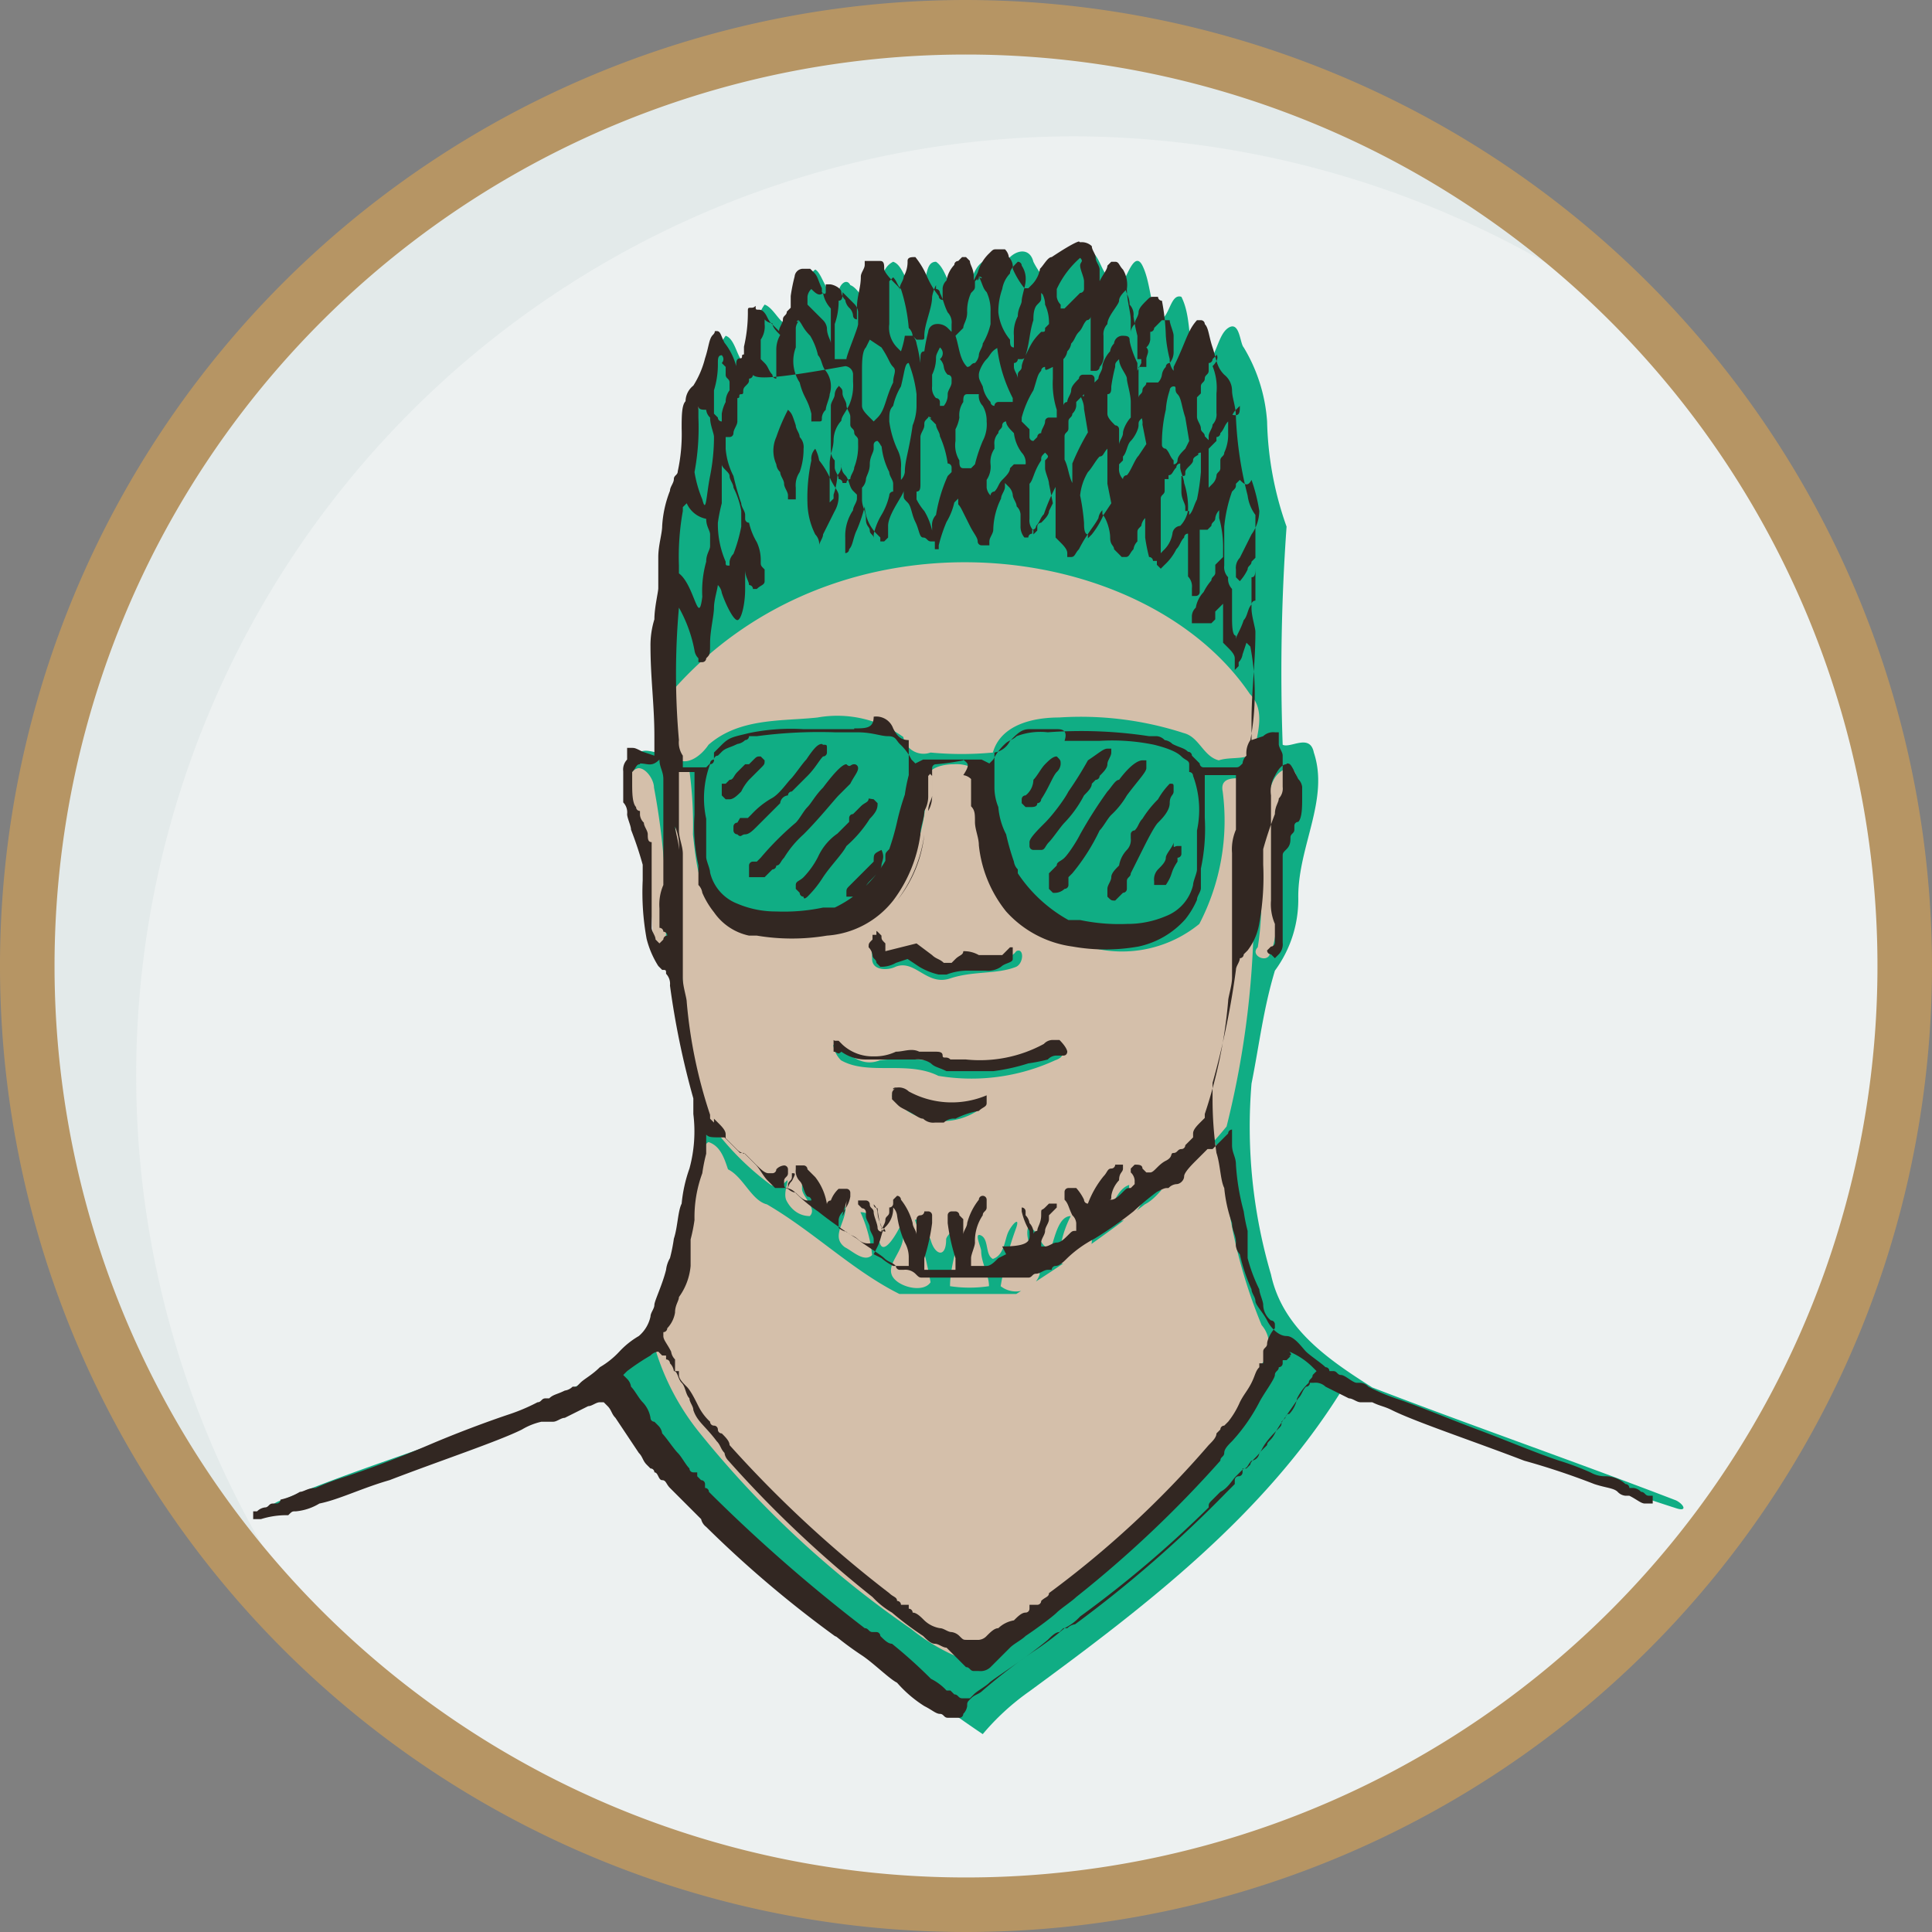 <svg xmlns="http://www.w3.org/2000/svg" viewBox="0 0 49.6 49.6"><rect x="0" y="0" width="49.6" height="49.6" fill="#808080" stroke="none"/><defs><style>.cls-1{fill:#e3eaea;}.cls-2{fill:#edf1f1;}.cls-3{fill:#b69564;stroke:#b69564;}.cls-4{fill:#10ad84;}.cls-5{fill:#d4bfaa;}.cls-6{fill:#322722;}</style></defs><g id="圖層_2" data-name="圖層 2"><g id="圖層_1-2" data-name="圖層 1"><g id="Outline"><path id="Path_64394" data-name="Path 64394" class="cls-1" d="M48.9,24.8A24.1,24.1,0,1,1,24.8.7,24.11,24.11,0,0,1,48.9,24.8Z"/><path id="Path_64395" data-name="Path 64395" class="cls-2" d="M27.6,3.5A24.11,24.11,0,0,0,9.3,43.3,24.13,24.13,0,0,0,43.1,9.1,24.58,24.58,0,0,0,27.6,3.5Z"/><path id="Path_64396" data-name="Path 64396" class="cls-3" d="M24.8.5A24.3,24.3,0,1,0,49.1,24.8,24.33,24.33,0,0,0,24.8.5Zm0,.4A23.9,23.9,0,1,1,.9,24.8,23.9,23.9,0,0,1,24.8.9Z"/></g><g id="head5"><path class="cls-4" d="M27.93,6.42c-.4,0-.6.4-.8.7s-.5-.2-.6-.4c-.1-.4-.5-.3-.7,0-.1.5-.4.3-.6,0-.3.2-.3.7-.5.9-.4-.1-.4-.7-.7-.9-.3,0-.2.5-.4.7-.4,0-.4-.6-.7-.7-.4.2-.3.8-.4,1.2s-.4-.5-.7-.6c-.1-.2-.3,0-.3.2-.3.2-.4-.5-.6-.6-.4.3-.2.9-.6,1.2-.2.5-.4-.2-.7-.3-.3.4-.2,1-.4,1.5-.3.1-.3-.6-.6-.7-.3.4-.3.9-.6,1.3a24.37,24.37,0,0,1-.6,2.6c-.5,2.2-.2,4.4-.3,6.6,0,.5-.6-.1-.8.3-.4,1,.2,2.1.3,3.1.2.8,0,1.8.6,2.4a17.42,17.42,0,0,1,.5,2.2c.5,1.8,0,3.6-.3,5.4a4.5,4.5,0,0,1-2.3,2.9c-2.5,1.3-5.3,2-7.9,3.1-.1,0-.6.3-.2.3,2.5-.8,5.1-1.8,7.6-2.7.4-.1.9-.7,1.2-.3a25.11,25.11,0,0,0,6.5,6.5,31.55,31.55,0,0,0,2.9,2.2,6.28,6.28,0,0,1,1.2-1.1c3-2.2,6-4.5,8-7.7.4-.2.8.3,1.1.3,2.5.9,5,1.9,7.5,2.7.3.1.2-.1,0-.2-2.6-1-5.2-1.9-7.8-2.9-1.1-.7-2.3-1.5-2.6-2.9a13.43,13.43,0,0,1-.5-4.9c.2-1,.3-1.9.6-2.9a3.08,3.08,0,0,0,.6-1.9c0-1.3.8-2.5.4-3.7-.1-.5-.6-.1-.8-.2a52.33,52.33,0,0,1,.1-5.6,8.57,8.57,0,0,1-.5-2.7,4.24,4.24,0,0,0-.6-1.9c-.1-.1-.1-.7-.4-.5s-.3.9-.7,1c-.4-.5-.2-1.2-.5-1.8-.3-.1-.3.6-.6.6-.2-.4-.2-1-.4-1.4s-.4.3-.5.4c-.6.1-.5-.7-.9-.8Z"/><path class="cls-5" d="M17.19,17.82a2.92,2.92,0,0,0,.1,1.6c.3.3.7,0,.9-.3.8-.7,1.9-.6,2.8-.7a2.91,2.91,0,0,1,2.2.5.53.53,0,0,0,.7.4,8.55,8.55,0,0,0,1.6,0c.2-.7,1-.9,1.7-.9a8.55,8.55,0,0,1,3.2.4c.4.1.5.6.9.7.3-.1.7,0,.9-.2.1-.5.3-1.1-.1-1.5-2.7-4-10.6-5-14.9,0Zm7.3,1.8c-.3,0-.7.1-.7.4a5.24,5.24,0,0,1-1.1,3.3,4,4,0,0,1-3.7.5c-1-.4-1.1-1.5-1.2-2.4a10.28,10.28,0,0,0-.1-1.7c-.1,0-.4,0-.4.3,0,1.3.2,2.5.2,3.8a14.72,14.72,0,0,0,.8,5.1,7.11,7.11,0,0,0,1.5,1.5c.2.1.3,0,.4-.1s-.1.3,0,.5.3.4.6.4c.2-.2-.2-.5-.2-.7s0-.2.1-.1c.3.2.4.6.6.9.2,0,.2-.4.4-.4.1.4-.4.8,0,1.1.2.1.5.4.7.2a3.54,3.54,0,0,0-.3-1.1c.4,0,.4.5.5.8s.4-.2.5-.4.2.1.1.2c0,.4-.4.7-.3,1s.8.5,1,.2a12.44,12.44,0,0,0-.4-1.6c.2-.1.3.3.4.5.1.4.4.5.4,0,0-.1.3-.4.3-.1s-.2.8-.2,1.3a3.35,3.35,0,0,0,1,0c0-.3-.2-.6-.2-.9,0-.1-.2-.5,0-.4s.1.5.3.6c.3-.1.3-.5.4-.7s.3-.4.2-.1a8.33,8.33,0,0,0-.4,1.5.64.64,0,0,0,1-.3c0-.4-.4-.8-.3-1.2.3,0,.3.6.6.5.1-.3.2-.8.5-.8a2.66,2.66,0,0,0-.3,1.2c.2.1.5-.2.7-.3.4-.3-.2-.8,0-1.1.1.1.3.5.5.2s.3-.7.6-.8c0,.3-.3.6-.3.9.2.1.5-.2.6-.4s-.1-.3,0-.4.5.2.7-.1a10.63,10.63,0,0,0,1.5-1.5,23.24,23.24,0,0,0,.7-5.9c0-1,.2-2,.1-3-.3,0-1-.2-.9.3a5.75,5.75,0,0,1-.6,3.4,3.14,3.14,0,0,1-2.8.6,2.62,2.62,0,0,1-2.1-1.7,22.11,22.11,0,0,1-.5-2.5.94.94,0,0,0-.9-.5Zm8.6.1h0c-.5.1-.5.7-.6,1.1-.2,1.1,0,2.3-.2,3.5-.2.2.2.4.3.2.3-.6.1-1.3.2-1.9,0-.9.7-1.7.5-2.6,0-.2-.1-.3-.2-.3Zm-16.7,0c-.4.1-.2.7-.2,1a10.89,10.89,0,0,1,.5,2.6c.1.4,0,1,.3,1.4.3.1.2-.4.1-.5a18,18,0,0,0-.3-4c0-.2-.2-.5-.4-.5Zm6.1,4.4c.2.1.2.6.5.4a1,1,0,0,1,1,.2.47.47,0,0,0,.8-.1c.4-.2,1,.2,1.3-.2.2-.1.2.3,0,.4-.5.2-1.1.1-1.7.3s-.9-.5-1.4-.3c-.2.1-.6.1-.6-.2s-.1-.5.1-.5Zm-1.1,2.7c.4.2.7.6,1.2.4a5,5,0,0,1,2.1.2,3.41,3.41,0,0,0,2.4-.5c.2,0,.3.2,0,.3a5.14,5.14,0,0,1-3,.4c-.8-.4-1.8,0-2.5-.4a.7.7,0,0,1-.2-.4Zm1.5,1.3h0a3.19,3.19,0,0,0,1.9.3c.2-.1.6-.1.3.1a1.67,1.67,0,0,1-1.8,0c-.1-.1-.3-.2-.4-.4Zm-4.7,1.2c-.2.1-.1.5-.2.7-.2,1-.4,2-.6,2.9a10.41,10.41,0,0,1-.6,1.6,6.32,6.32,0,0,0,1.2,2.3,25.68,25.68,0,0,0,5.4,5,5,5,0,0,0,1.4.8,16.55,16.55,0,0,0,3-2.2c1.8-1.5,3.7-3.2,4.6-5.4a.76.76,0,0,0,0-1,13.12,13.12,0,0,1-.9-3.4,6.11,6.11,0,0,0-.3-1.3c-.3,0-.5.4-.8.6s-.6.8-1,1a38.77,38.77,0,0,1-3.3,2.3h-3c-1.2-.6-2.2-1.6-3.4-2.3-.4-.1-.6-.7-1-.9-.1-.3-.2-.6-.5-.7Z"/><path class="cls-6" d="M27.73,6.22h0a.37.37,0,0,1,.3.1h0c0,.1.1.2.1.3s.1.2.1.3v.3h0v.1h0v-.1c.1-.2.2-.3.2-.4l.1-.1h.1c.1,0,.1.1.2.2a.75.75,0,0,1,.1.5c0,.3.1.6.1.8v.3h0a.35.35,0,0,1,.1-.2c0-.1.1-.2.1-.3s.1-.2.2-.3.1-.1.2-.1h.1a.1.1,0,0,0,.1.1,5.53,5.53,0,0,1,.1.9,3.54,3.54,0,0,0,.1.6.44.44,0,0,0,.1.3h0v-.1c.2-.4.3-.7.4-.9a1.24,1.24,0,0,1,.2-.3h.1a.1.1,0,0,1,.1.1c.1.1.1.3.2.6s.1.5.3.7a.52.52,0,0,1,.2.4c0,.2.1.4.1.7a9.63,9.63,0,0,0,.3,2,1.06,1.06,0,0,0,.2.5v1.3c0,.2,0,.3-.1.3v.4h0v.4c0,.2.1.5.1.6,0,.8-.1,1.5-.1,2.3V19l.3-.1a.37.37,0,0,1,.3-.1h.1V19h0v.1c0,.1.1.2.1.3v.8a.37.37,0,0,1-.1.3c0,.1-.1.2-.1.4a9.44,9.44,0,0,0-.3.9v.4a6.62,6.62,0,0,1-.1,1.5,1.54,1.54,0,0,1-.3.7l-.1.1h0a.1.1,0,0,1-.1.1c0,.1-.1.2-.1.3a21.1,21.1,0,0,1-.6,2.9v.4a9.51,9.51,0,0,0,.1,1.4c.1.3.1.7.2.9a3.71,3.71,0,0,0,.2.9c0,.2.1.3.1.5a.37.37,0,0,0,.1.3,4.65,4.65,0,0,0,.3.9c0,.1.1.2.1.3s.2.3.3.5.3.4.5.4.4.3.5.4.4.3.5.4a.1.1,0,0,1,.1.1h.1c.1,0,.1.1.2.1s.3.2.4.2h.1a.31.31,0,0,1,.2.1,4.88,4.88,0,0,0,.7.3c.6.2,1.3.5,2.1.8s1.5.6,2.1.8a6.89,6.89,0,0,1,.8.3.76.76,0,0,0,.4.1.76.76,0,0,1,.5.2.1.1,0,0,1,.1.1h.1a.31.31,0,0,1,.2.1c.1,0,.1.1.2.1h.1v.2h-.2c-.1,0-.2-.1-.4-.2h-.1a.31.31,0,0,1-.2-.1c-.1-.1-.3-.1-.6-.2a18.88,18.88,0,0,0-1.8-.6c-1.3-.5-2.8-1-3.4-1.3-.2-.1-.3-.1-.5-.2h-.3c-.1,0-.2-.1-.3-.1l-.6-.3a.37.37,0,0,0-.3-.1h-.1a.1.1,0,0,1-.1.1c-.1.1-.1.2-.2.3-.2.3-.5.7-.6.9s-.2.2-.2.3l-.1.1h0l-.1.1a.22.22,0,0,1-.2.2c-.1.1-.1.2-.2.2l-.1.1h0l-.1.1c-.1.1-.2.3-.4.4l-.2.2c-.1.1-.1.1-.1.2h0a28.78,28.78,0,0,1-3.3,2.8,1.38,1.38,0,0,1-.4.3,8.11,8.11,0,0,1-.8.6,14.7,14.7,0,0,0-1.3,1c-.1.1-.2.1-.3.2s-.1.1-.1.2a.35.35,0,0,1-.1.2.1.1,0,0,1-.1.1h-.3c-.1,0-.1-.1-.2-.1s-.2-.1-.4-.2a3.19,3.19,0,0,1-.7-.6c-.2-.1-.6-.5-.9-.7a8.11,8.11,0,0,1-.8-.6c.3.2.1.1.1.1a28.78,28.78,0,0,1-3.3-2.8h0A.35.35,0,0,1,18,39l-.2-.2-.4-.4-.1-.1h0l-.1-.1c-.1-.1-.1-.2-.2-.2s-.1-.2-.2-.2a.1.1,0,0,0-.1-.1h0l-.1-.1c-.1-.1-.1-.2-.2-.3l-.6-.9c-.1-.1-.1-.2-.2-.3l-.1-.1h-.1c-.1,0-.2.1-.3.1l-.6.3c-.1,0-.2.1-.3.1h-.3a1.69,1.69,0,0,0-.5.2c-.6.3-2.1.8-3.4,1.3-.7.2-1.3.5-1.8.6a1.42,1.42,0,0,1-.6.2c-.1,0-.1,0-.2.1h-.1a2.18,2.18,0,0,0-.6.1h-.2v-.2h.1a.35.35,0,0,1,.2-.1c.1,0,.1-.1.2-.1h.1a.1.1,0,0,0,.1-.1,1.69,1.69,0,0,0,.5-.2c.1,0,.2-.1.4-.1a6.89,6.89,0,0,1,.8-.3c.6-.2,1.4-.5,2.1-.8s1.5-.6,2.1-.8a4.88,4.88,0,0,0,.7-.3c.1,0,.1-.1.2-.1h.1c.1-.1.2-.1.4-.2a.35.35,0,0,0,.2-.1h.1l.1-.1c.1-.1.3-.2.5-.4a2.18,2.18,0,0,0,.5-.4,2.18,2.18,0,0,1,.5-.4.91.91,0,0,0,.3-.5c0-.1.1-.2.1-.3s.2-.5.3-.9a.77.77,0,0,1,.1-.3,4.33,4.33,0,0,0,.1-.5c.1-.3.1-.7.2-.9a3.71,3.71,0,0,1,.2-.9,3.62,3.62,0,0,0,.1-1.4v-.4a21.1,21.1,0,0,1-.6-2.9.37.37,0,0,0-.1-.3c0-.1,0-.1-.1-.1h0l-.1-.1a2.39,2.39,0,0,1-.3-.7,6.62,6.62,0,0,1-.1-1.5v-.4a9.44,9.44,0,0,0-.3-.9c0-.1-.1-.3-.1-.4a.37.37,0,0,0-.1-.3v-.8a.37.37,0,0,1,.1-.3v-.1h0v-.2h.1c.1,0,.1,0,.3.1l.3.1v-.5c0-.8-.1-1.5-.1-2.3a2.25,2.25,0,0,1,.1-.7c0-.3.1-.7.1-.8v-.8h0c0-.3.1-.6.1-.8h0a2.92,2.92,0,0,1,.2-.9c0-.1.1-.2.1-.3s.1-.1.1-.2h0a4.48,4.48,0,0,0,.1-1.1c0-.3,0-.6.1-.7a.52.52,0,0,1,.2-.4,2.39,2.39,0,0,0,.3-.7c.1-.3.1-.5.2-.6s0-.1.1-.1h0c.1,0,.1.1.2.3a1.63,1.63,0,0,1,.3.6c0-.1,0-.2.1-.2s0-.1.1-.1h0v-.2a3.87,3.87,0,0,0,.1-.9c0-.1,0-.1.1-.1s.1-.1.1,0,.1,0,.2.1.1.2.2.3l.2.2c0-.1.1-.2.1-.3s.1-.1.1-.2l.1-.1h0v-.3a4.33,4.33,0,0,1,.1-.5.22.22,0,0,1,.2-.2h.2l.1.1c.1.1.1.2.2.4v.1h0c.1.1.1,0,.1,0h0v-.2h.1c.1,0,.3.1.3.2a.31.31,0,0,0,.1.2.35.35,0,0,0,.1.2.31.31,0,0,1,.1.2.1.1,0,0,0,.1.1h0v-.3c0-.3.1-.5.1-.8,0-.1.1-.2.1-.3v-.1h.4c.1,0,.1.1.1.2s.2.3.3.4.1.1.1.2h0v-.1c0-.1.1-.2.1-.3a.76.76,0,0,0,.1-.4c0-.1.1-.1.2-.1h0a2.19,2.19,0,0,1,.3.5,2.19,2.19,0,0,0,.3.5.1.1,0,0,0,.1.1h0v-.2h0v-.1a.31.31,0,0,1,.1-.2.76.76,0,0,1,.2-.4.1.1,0,0,1,.1-.1l.1-.1h.1l.1.1c0,.1.1.2.1.4v.1l.1-.2a1.07,1.07,0,0,1,.3-.5c.1-.1.1-.1.2-.1h.2a.35.35,0,0,1,.1.2.37.37,0,0,1,.1.3,2.19,2.19,0,0,0,.3.5h.1l.1-.1a.76.76,0,0,0,.2-.4c.1-.1.2-.3.3-.3.6-.4.7-.4.7-.4Zm0,.4h0a2.41,2.41,0,0,0-.6.8h0v.2a.35.35,0,0,0,.1.2v.1h.1l.1-.1.3-.3a.1.1,0,0,0,.1-.1v-.2c0-.1-.1-.3-.1-.4s.1-.1,0-.2Zm-1.6.1h0c-.1.1-.2.2-.2.3a.76.76,0,0,0-.2.4,1.76,1.76,0,0,0-.1.6,1.33,1.33,0,0,0,.3.7h0c0,.1,0,.2.1.2h0v-.3a.9.9,0,0,1,.1-.5c0-.2.1-.3.1-.4s.1-.4.1-.5a.6.6,0,0,0-.1-.4.1.1,0,0,0-.1-.1Zm-3.2.4h0l-.1.1v1.1a.73.73,0,0,0,.2.6l.1.1a2.27,2.27,0,0,0,.1-.4h.2a.35.35,0,0,1,.1.2,4.33,4.33,0,0,1,.1.5h0v-.1c0-.1,0-.2.1-.2a4.33,4.33,0,0,1,.1-.5.22.22,0,0,1,.2-.2.37.37,0,0,1,.3.1l.1.1h0v-.2a.37.37,0,0,0-.1-.3c-.1-.2-.1-.3-.2-.5a.1.1,0,0,0-.1-.1v-.1h0a1,1,0,0,0-.1.3c0,.3-.2.7-.2,1,0,.1,0,.1-.1.1h-.1l-.1-.1a.31.31,0,0,0-.1-.2,4.4,4.4,0,0,0-.2-1c-.1-.1-.1-.2-.2-.3Zm2.2,0h0c0,.1-.1.1,0,0l-.1.1v.1c0,.1,0,.1-.1.2a1.09,1.09,0,0,0-.1.5c0,.2-.1.3-.1.4l-.1.1h0l-.1.1c.1.3.1.6.3.8.1,0,.1-.1.2-.1a.35.35,0,0,0,.1-.2c0-.1.1-.2.1-.3a1.69,1.69,0,0,0,.2-.5V8a1.09,1.09,0,0,0-.1-.5c-.1-.1-.1-.2-.2-.4.1.1.1,0,0,0Zm3.8.3h0c-.1.1-.2.2-.2.3s-.3.4-.3.6a.37.37,0,0,0-.1.3v.5a.37.37,0,0,1-.1.3.1.1,0,0,1-.1.1H28V8.12h0a.1.1,0,0,1-.1.1c-.1.1-.1.2-.2.3s-.1.2-.2.3a.35.35,0,0,1-.1.2.35.35,0,0,1-.1.2h0v1.2h0a.1.1,0,0,1,.1-.1c0-.1.1-.2.1-.3s.1-.2.2-.3a.1.1,0,0,1,.1-.1H28a.1.1,0,0,1,.1.1v.1h0l.1-.1c0-.1.1-.2.1-.3s.1-.3.2-.4a.35.35,0,0,1,.1-.2.22.22,0,0,1,.2-.2c.1,0,.2,0,.2.1s.1.4.2.6v.2l.1-.2v-.1h-.1v-.6a4.33,4.33,0,0,1-.1-.5.37.37,0,0,0-.1-.3c0-.2-.1-.3-.1-.4Zm-8.1,0h0a.31.31,0,0,0-.1.2v.2l.2.2.1.1h0l.1.1a.35.35,0,0,1,.1.2c0,.2.1.3.1.4v-.9a.76.76,0,0,1-.2-.4c-.1.1-.2,0-.3-.1Zm.8.1h0c0,.1,0,.2-.1.2a1.76,1.76,0,0,1-.1.6v.9h.3c0-.1.3-.8.3-.9V8a.35.35,0,0,0-.1-.2l-.1-.1-.1-.1-.1-.1Zm5.1,0h0v.1c0,.1,0,.1-.1.2s-.1.3-.1.4c-.1.3-.1.6-.2.9a.1.1,0,0,1-.1.1h-.1a.1.1,0,0,1-.1.1v.1c0,.1.1.2.1.3h0v-.1c0-.1.1-.1.1-.2s.1-.3.2-.5.2-.3.3-.4h0c.1,0,.1,0,.1-.1l.1-.1a1.09,1.09,0,0,0-.1-.5c0-.2-.1-.3-.1-.4.1.2.1.2,0,.1Zm3.1.7h0l-.2.2a.1.1,0,0,1-.1.1v.1h0v.1a.31.31,0,0,1-.1.2c.1.1,0,.2,0,.3v.1h0v.1h-.2v.8c0-.1.1-.1.1-.2s.1-.1.1-.2h.3a.35.35,0,0,0,.1-.2.35.35,0,0,1,.1-.2.1.1,0,0,1,.1-.1.44.44,0,0,0,.1-.3v-.4c0-.1-.1-.3-.1-.4Zm-10.2,0h0v.1a.6.6,0,0,1-.1.4v.5l.1.1c.1.1.1.2.2.3a.1.1,0,0,0,.1.1h0V9a.76.76,0,0,1,.1-.4c-.1-.1-.2-.2-.2-.3a.31.31,0,0,1-.2-.1Zm.9,0c-.1,0-.1.1,0,0a.31.31,0,0,0-.1.2v.5a1,1,0,0,0,.1.9c.1.4.2.4.3.8v.2H21c.1,0,.1,0,.1-.1a.31.31,0,0,1,.1-.2c0-.1.1-.3.1-.4a.66.66,0,0,0-.1-.6c-.1-.1-.1-.3-.2-.4a1.69,1.69,0,0,0-.2-.5c-.2-.2-.2-.3-.3-.4Zm1.8.5h0l-.1.2c-.1.1-.1.4-.1.6v.6h0v.3c0,.1.1.2.2.3l.1.1h0l.1-.1c.2-.2.2-.5.4-.9,0-.2.1-.3,0-.4s-.1-.2-.3-.5l-.3-.2Zm1.8.2h0c-.1.2-.1.2-.1.3a1,1,0,0,1-.1.4v.3a.37.37,0,0,0,.1.3.1.1,0,0,1,.1.1v.1h.1a.44.44,0,0,0,.1-.3c0-.1.1-.2.1-.3v-.1h0a.1.1,0,0,0-.1-.1.35.35,0,0,1-.1-.2.35.35,0,0,0-.1-.2.19.19,0,0,0,0-.3Zm1.5,0h0c-.2.1-.2.2-.3.3s-.2.3-.2.4,0,.1.1.3a.76.76,0,0,0,.2.4.1.1,0,0,0,.1.1h0a.1.1,0,0,1,.1-.1H26v-.1h0a3.82,3.82,0,0,1-.4-1.3Zm5.6.2h0l-.1.1a.1.1,0,0,1-.1.1h0v.2c0,.1-.1.1-.1.2s-.1.1-.1.2V10h0v.1l-.1.1v.5c0,.1.1.2.1.3s.1.1.1.2l.1.1h0v-.1c0-.1.1-.2.1-.3a.37.37,0,0,0,.1-.3v-.5a1.48,1.48,0,0,0-.1-.7c.2-.2.1-.3.1-.3Zm-12.7,0h0c-.1,0-.1.1-.1.2a2.25,2.25,0,0,1-.1.7v.6l.1.1a.1.1,0,0,0,.1.1h0v-.2a1,1,0,0,1,.1-.3.49.49,0,0,1,.1-.3v-.2c0-.1-.1-.1-.1-.2v-.2h0l-.1-.1a.14.14,0,0,0,0-.2Zm10.2.1h0c-.1.1-.1.1-.1.2a4.33,4.33,0,0,0-.1.5c0,.1,0,.2-.1.2v.1h0v.4c0,.1.1.2.2.3a.1.1,0,0,1,.1.1v.5h0v-.1c0-.1.1-.2.1-.3s.1-.3.2-.4h0v-.4c0-.2-.1-.5-.1-.6s-.2-.3-.2-.5Zm-5.4.1c-.1,0-.1.2-.2.6a1.69,1.69,0,0,0-.2.5c-.1.1-.1.2-.1.4a2.54,2.54,0,0,0,.2.7.9.9,0,0,1,.1.5v.3h0a.35.35,0,0,0,.1-.2c0-.3.1-.5.2-1.2a1.34,1.34,0,0,0,.1-.5v-.3a3.27,3.27,0,0,0-.2-.8Zm3.5.1h0a.1.1,0,0,0-.1.1c-.1.1-.1.2-.2.5a2.6,2.6,0,0,0-.3.7v.1a9951643238330.39,9951643238330.39,0,0,0,.2.2v.1h0v.1a.1.1,0,0,0,.1.1h0l.1-.1a.1.1,0,0,1,.1-.1c0-.1.1-.2.1-.3a.1.1,0,0,1,.1-.1h.2v-.2a2.2,2.2,0,0,1-.1-.8v-.3c-.2.1-.2.1-.2,0Zm-7.5.2h0a.1.1,0,0,1-.1.1c0,.1,0,.1-.1.2s0,.2-.1.2,0,.1-.1.1v.6c0,.1-.1.2-.1.3a.1.1,0,0,1-.1.1h-.1v.3a1.85,1.85,0,0,0,.2.7,6.37,6.37,0,0,0,.2.7c0,.1.1.2.1.3v.1h0a.1.1,0,0,0,.1.1,1.69,1.69,0,0,0,.2.5,1.09,1.09,0,0,1,.1.5c0,.1,0,.1.1.2v.1h0v.2c0,.1-.1.1-.2.2h-.1a.1.1,0,0,0-.1-.1c0-.1-.1-.2-.1-.4v-.3h0v.5h0v.3c0,.4-.1.8-.2.8s-.3-.4-.4-.7a.35.35,0,0,0-.1-.2v-.1h0V15c0,.1-.1.4-.1.6s-.1.6-.1.9,0,.3-.1.4a.1.1,0,0,1-.1.1h-.1v-.1a.35.35,0,0,1-.1-.2h0a3.58,3.58,0,0,0-.4-1.1,19.27,19.27,0,0,0,0,3.4.6.6,0,0,0,.1.4h0v.3h.6l.1-.1a.1.1,0,0,1,.1-.1h0a.1.1,0,0,1,.1-.1l.1-.1c.1-.1.2-.1.4-.2a.35.35,0,0,0,.2-.1.1.1,0,0,0,.1-.1h.2a12.12,12.12,0,0,1,2-.1H22c.4,0,.6.1.8.1s.2.1.3.2a1.38,1.38,0,0,1,.3.4l.1.1.2-.1h1.5l.2.1.1-.1a1.38,1.38,0,0,1,.3-.4c.1-.1.2-.1.3-.2a1.72,1.72,0,0,1,.8-.1,11.54,11.54,0,0,1,2.6.1h.2a.31.31,0,0,1,.2.1.35.35,0,0,1,.2.1c.2.1.3.1.4.2a.1.1,0,0,1,.1.1l.1.1h0l.1.1a.1.1,0,0,0,.1.1h.8c.1,0,.1,0,.2-.1a.31.31,0,0,1,.1-.2.6.6,0,0,1,.1-.4,6.43,6.43,0,0,0,0-2.4l-.1-.1-.1.3a.35.35,0,0,1-.1.2v.1h0l-.1.1V17h0v-.1c0-.1-.1-.2-.2-.3l-.1-.1v-1.3h0v.3a5307543060438.07,5307543060438.07,0,0,0-.2.2v.2l-.1.1h-.5v-.1h0v-.1a.31.31,0,0,1,.1-.2.76.76,0,0,1,.2-.4,1.44,1.44,0,0,1,.2-.3c0-.1.1-.1.1-.2v-.1h0v-.1l.1-.1.1-.1v-.2a2.81,2.81,0,0,0-.1-.8V13h0v.1a.35.35,0,0,0-.1.2c0,.1-.1.1-.1.2l-.1.1h-.2v.5h0v.8h0v.3a.1.1,0,0,1-.1.1h-.1v-.2a.37.37,0,0,0-.1-.3v-.6h0v-.5h0a.1.1,0,0,0-.1.1c-.1.1-.1.2-.2.3a1.38,1.38,0,0,1-.3.4l-.1.1h0l-.1-.1v-.1c0-.1.1-.2.2-.3a.76.76,0,0,0,.2-.4.22.22,0,0,1,.2-.2.76.76,0,0,0,.2-.4,2,2,0,0,0-.1-.7c0-.1-.1-.3-.1-.4v-.1h0a.1.1,0,0,0-.1.1c-.1.1-.1.2-.2.2v.1h-.1v.3c0,.1-.1.1-.1.2v.1h0v1.3h0v.1l-.1.1h-.1a.1.1,0,0,0-.1-.1,4.33,4.33,0,0,1-.1-.5v-.7h0v.2a.35.35,0,0,0-.1.2c-.1.1-.1.1-.1.2v.1h0v.1h0a.35.35,0,0,0-.1.2c-.1.1-.1.2-.2.2h-.1a19903286476632.37,19903286476632.37,0,0,0-.2-.2c0-.1-.1-.1-.1-.3s-.1-.5-.2-.6v-.1h0a.35.35,0,0,0-.1.2c-.1.2-.3.4-.5.8-.1.1-.1.2-.2.2h-.1v-.1c0-.1-.1-.2-.2-.3l-.1-.1v-1.4h0v.1a4.88,4.88,0,0,0-.3.7c-.1.1-.1.2-.2.3a.1.1,0,0,1-.1.1v.1a.1.1,0,0,0-.1.1h-.1a.44.44,0,0,1-.1-.3v-.3a.31.31,0,0,0-.1-.2c0-.1-.1-.2-.1-.3a.35.35,0,0,0-.1-.2l-.1-.1h0v.1c0,.1-.1.2-.1.3a1.88,1.88,0,0,0-.2.8c0,.1-.1.2-.1.3V14h-.2a.1.1,0,0,1-.1-.1c0-.1-.1-.2-.2-.4s-.1-.2-.2-.4-.1-.1-.1-.2v-.1h0l-.1.1a1.69,1.69,0,0,1-.2.5,3.93,3.93,0,0,0-.2.6v.1H24v-.2h-.1c-.1,0-.1-.1-.2-.1s-.1-.2-.2-.4-.1-.4-.2-.5-.1-.1-.1-.2v-.1h0c0,.1-.4.6-.4.9v.1h0v.2l-.1.1h-.1v-.2h0v.1h0l-.1-.1a1.08,1.08,0,0,1-.3-.7v-.1h0V13a3.93,3.93,0,0,1-.2.6c-.1.2-.1.4-.2.5a.1.1,0,0,1-.1.1h0v-.4a1.17,1.17,0,0,1,.2-.7c0-.1.1-.2.1-.3v-.1h0l-.1-.1c-.1-.1-.1-.3-.2-.4s-.1-.2-.1-.3v-.1h0v.1a.37.37,0,0,1-.1.3,2,2,0,0,1-.1.5v.1l-.1.1h0v-1c0-.2.1-.4.1-.6a.76.76,0,0,1,.2-.5c0-.1.1-.2.2-.4a1.27,1.27,0,0,0,.1-.6v-.2a.22.22,0,0,0-.2-.2c-2.2.4-2.3.3-2.4.2Zm10.8.3h0a.1.1,0,0,0-.1.1,2,2,0,0,0-.1.5,3.75,3.75,0,0,0-.1.8v.1a.1.1,0,0,0,.1.1c.1.1.1.2.2.3v.1h0a.1.1,0,0,0,.1-.1c0-.1.1-.2.2-.3l.1-.2-.1-.6c-.1-.3-.1-.5-.2-.6s0-.2-.1-.2Zm-8.6,0h0a.31.31,0,0,0-.1.2c0,.1-.1.2-.1.3v1c0,.2,0,.3.1.4v.1h0V12c0,.1.1.2.1.3a.1.1,0,0,1,.1.1h.1a.1.1,0,0,1,.1-.1c0-.1.1-.2.1-.3a1.49,1.49,0,0,0,.1-.6v-.1c0-.1-.1-.1-.1-.2s-.1-.1-.1-.2v-.1h0v-.1c0-.1-.1-.2-.1-.3s-.1-.2-.1-.3,0-.1-.1-.2Zm3.3.2h0c-.1,0-.1.1-.1.2a.6.6,0,0,0-.1.4,1,1,0,0,1-.1.3v.3a.75.75,0,0,0,.1.5c0,.1,0,.2.1.2h.2l.1-.1a3.93,3.93,0,0,1,.2-.6.9.9,0,0,0,.1-.5.76.76,0,0,0-.1-.4.37.37,0,0,1-.1-.3Zm3,0h0l-.1.1-.1.1h0v.1a.31.31,0,0,1-.1.2c0,.1-.1.1-.1.2v.1h0V11c0,.1-.1.1-.1.2v.6c.1.2.1.4.2.6h0v-.5h0a5.94,5.94,0,0,1,.4-.8l-.1-.6c0-.2-.1-.3-.1-.4.1.1.1.1.1,0Zm4,.3h0l-.1.1c-.1.1-.1.2-.2.3s-.1.2-.2.3a.1.1,0,0,1-.1.1h0v.1a7961314590657.15,7961314590657.15,0,0,0-.2.2v1h0l.1-.1a.35.35,0,0,0,.1-.2c0-.1.1-.1.1-.2v-.1h0v-.1c0-.1.1-.1.1-.2a1.09,1.09,0,0,0,.1-.5v-.5c.3.1.3,0,.3-.2Zm-13.9,0h0v.3a6.15,6.15,0,0,1-.1,1.4,3.1,3.1,0,0,0,.2.7c.1.4.1-.1.2-.6s.1-.9.1-1-.1-.3-.1-.5h0a.31.31,0,0,1-.1-.2c-.1,0-.2,0-.2-.1Zm2.3.1h0a4.88,4.88,0,0,0-.3.7.85.85,0,0,0,0,.7.31.31,0,0,0,.1.2c0,.1.1.2.1.3s.1.2.1.3v.1h.2v-.3a.6.6,0,0,1,.1-.4,1.76,1.76,0,0,0,.1-.6.37.37,0,0,0-.1-.3c0-.1-.1-.2-.1-.3-.1-.3-.1-.3-.2-.4Zm9.1.2h0c-.1.1-.1.1-.1.2s-.1.3-.2.4-.1.3-.2.4v.1h0l-.1.1h0V12a.37.37,0,0,0,.1.3v.1h0v-.1a.1.1,0,0,1,.1-.1c.1-.1.2-.4.3-.5l.2-.3-.1-.5a.37.37,0,0,0-.1-.3c.2.1.2.1.1.1Zm-5.5,0h0c-.1.1-.1.1-.1.2s-.1.2-.1.3v.3h0v.9c0,.1,0,.2-.1.2v.2a1.44,1.44,0,0,0,.2.3,1.69,1.69,0,0,1,.2.5v-.1h0a.37.37,0,0,1,.1-.3,4.05,4.05,0,0,1,.3-1l.1-.1V12a.1.1,0,0,0-.1-.1,2.54,2.54,0,0,0-.2-.7c0-.1-.1-.2-.1-.3l-.2-.2c.1.1.1,0,0,0Zm2,.1h0a.1.1,0,0,0-.1.1c0,.1-.1.1-.1.2a.37.37,0,0,0-.1.3v.1h0a.6.6,0,0,0-.1.4.6.6,0,0,1-.1.4h0v.2a.35.35,0,0,0,.1.2h0a.1.1,0,0,1,.1-.1c.1-.1.1-.2.2-.3s.2-.2.2-.3l.1-.1h.3a.37.37,0,0,0-.1-.3,1.06,1.06,0,0,1-.2-.5c-.1-.1-.2-.2-.2-.3Zm-3.3.5h0a.1.1,0,0,0-.1.1h0v.1c0,.1-.1.2-.1.4s-.1.3-.1.4a.35.35,0,0,1-.1.2v.3c0,.2.1.3.1.5s.1.2.1.3.1.1.1.2h0v-.1a1.69,1.69,0,0,1,.2-.5,1.69,1.69,0,0,0,.2-.5.1.1,0,0,1,.1-.1h0v-.2c0-.1-.1-.2-.1-.3a1.85,1.85,0,0,1-.2-.7c0,.1,0,0-.1-.1Zm-1.6.2h0a.37.37,0,0,0-.1.3,4.48,4.48,0,0,0-.1,1.1,1.88,1.88,0,0,0,.2.8.37.37,0,0,1,.1.3c0-.1.1-.2.1-.3l.3-.6a.76.76,0,0,0,.1-.4c0-.1-.1-.2-.2-.4a2.19,2.19,0,0,0-.3-.5,1,1,0,0,0-.1-.3Zm7.5,0h0c-.1.1-.1.2-.2.2h0c-.1.1-.2.3-.3.4a1.42,1.42,0,0,0-.2.6,5.64,5.64,0,0,1,.1.7c0,.1,0,.3.1.3v.1h0l.1-.1a2.19,2.19,0,0,0,.3-.5l.2-.3-.1-.5v-.9Zm-1.6.1h0c-.1.1-.1.1-.1.2-.2.3-.2.5-.3.6v.5h0v.4a.37.37,0,0,0,.1.3v.1h0l.1-.1v-.1h0a.1.1,0,0,1,.1-.1c.1-.1.2-.2.2-.3l.1-.2-.1-.5c0-.1-.1-.3-.1-.4v-.2c.1-.1.1-.1,0-.2Zm4,0h0c-.1,0-.1.1,0,0-.1.1-.2.1-.2.2s-.2.2-.2.3,0,.1-.1.1h0v.4c0,.2.1.3.1.4v.1h.1v.1h0c.1-.1.1-.2.2-.4a5.64,5.64,0,0,0,.1-.7v-.5Zm-12.3.3h0v1h0a4.33,4.33,0,0,0-.1.5,2.4,2.4,0,0,0,.2,1c0,.1,0,.1.1.1h0v-.1a.35.35,0,0,1,.1-.2,4.08,4.08,0,0,0,.2-.7v-.4a2.07,2.07,0,0,0-.2-.6c0-.1-.1-.2-.1-.3s-.2-.2-.2-.3Zm13.3.4h0l-.1.1c0,.1,0,.1-.1.2a3.71,3.71,0,0,0-.2.9v.9h0v.1a.37.37,0,0,0,.1.3.37.37,0,0,0,.1.3v.7c0,.2,0,.5.1.5v.1h0c0-.1.1-.2.2-.5.1-.1.1-.3.2-.4a.1.1,0,0,1,.1-.1h0v-1.1h0l-.1.1c0,.1-.1.1-.1.2a1.24,1.24,0,0,1-.2.3h0l-.1-.1v-.2a.37.37,0,0,1,.1-.3l.3-.6a1.07,1.07,0,0,0,.2-.6,4.5,4.5,0,0,0-.2-.8c-.1.2-.2.1-.3,0Zm-14.2.6h0l-.1.1v.1h0a6.6,6.6,0,0,0-.1,1.4h0v.2c.4.3.5,1.4.6.6a2.77,2.77,0,0,1,.1-.9c0-.2.1-.3.1-.4v-.3c0-.1-.1-.2-.1-.4a.69.69,0,0,1-.5-.4Zm.4,2.7v0Zm-.8.6v0Zm4.7,2.5h-1.3a5.31,5.31,0,0,0-1.4.1c-.4.1-.5.1-.7.3l-.2.2v.1h0v.1a.1.1,0,0,1-.1.1,2.5,2.5,0,0,0-.1,1.4v.9h0V22c0,.1.1.3.1.4a1.14,1.14,0,0,0,.7.8,2.51,2.51,0,0,0,1,.2,4.87,4.87,0,0,0,1.2-.1h.3a3,3,0,0,0,1.3-1.2h0V22c0-.1,0-.1.1-.2a6.37,6.37,0,0,0,.2-.7,6.37,6.37,0,0,1,.2-.7,4.33,4.33,0,0,1,.1-.5v-.3h0V19h0c-.2,0-.3-.1-.4-.3a.46.46,0,0,0-.5-.3c0,.3-.2.3-.5.3Zm5.2,0h-.7c-.2,0-.3.1-.5.3a.54.54,0,0,1-.4.3h0v.6h0v.3a1.34,1.34,0,0,0,.1.5,1.85,1.85,0,0,0,.2.7,6.37,6.37,0,0,0,.2.7.35.35,0,0,0,.1.2v.1h0a3.74,3.74,0,0,0,1.3,1.2h.3a4.87,4.87,0,0,0,1.2.1h0a2.51,2.51,0,0,0,1-.2,1.14,1.14,0,0,0,.7-.8c0-.1.1-.3.1-.4v-.1h0v-.9a2.5,2.5,0,0,0-.1-1.4.1.1,0,0,0-.1-.1v-.1h0v-.1c0-.1-.1-.1-.2-.2s-.3-.2-.7-.3a5.31,5.31,0,0,0-1.4-.1h-.9c.1-.3-.1-.3-.2-.3Zm-6,.4h0c.1,0,.1,0,.1.1h0v.1a.1.1,0,0,1-.1.1c-.1.1-.2.3-.4.5l-.3.3-.1.1h0a.1.1,0,0,0-.1.1.22.22,0,0,0-.2.2l-.3.3-.3.3c-.1.1-.2.2-.3.2s-.1.1-.2,0a.1.1,0,0,1-.1-.1v-.1a.1.1,0,0,1,.1-.1L19,21h.2l.1-.1a2.18,2.18,0,0,1,.5-.4c.2-.1.4-.4.5-.5s.3-.4.4-.5c.2-.3.3-.4.4-.4Zm7.3.1h.1v.1c0,.1-.1.2-.1.3s-.1.2-.2.3a.1.1,0,0,1-.1.1h0l-.1.1c0,.1-.1.2-.2.3a3,3,0,0,1-.5.7c-.1.1-.3.4-.4.5s-.1.2-.2.2h-.2a.1.1,0,0,1-.1-.1v-.1c0-.1.2-.3.4-.5s.5-.6.6-.8a9.22,9.22,0,0,0,.5-.8c.3-.2.4-.3.5-.3Zm-8.9.2h0l.1.1h0c0,.1,0,.1-.1.2l-.3.3a1.24,1.24,0,0,0-.2.3c-.1.1-.2.2-.3.2h-.1l-.1-.1v-.3h.1l.1-.1c.1,0,.1-.1.2-.2l.2-.2h.1l.1-.1c.1-.1.1-.1.2-.1Zm7.6,0h0c.1.1.1.1.1.2a.31.31,0,0,1-.1.2c-.1.1-.2.4-.4.7a.1.1,0,0,1-.1.1h0c0,.1-.1.1-.2.1h-.1l-.1-.1v-.1a.1.1,0,0,1,.1-.1.52.52,0,0,0,.2-.4c.1-.1.2-.3.3-.4s.2-.2.3-.2Zm-2.4.1a5.64,5.64,0,0,1-.7.1.1.1,0,0,0-.1.1.31.31,0,0,1-.1.2v.5a.76.76,0,0,1-.1.4c0,.2-.1.4-.1.6a3.63,3.63,0,0,1-.7,1.7,2.37,2.37,0,0,1-1.7.9,5.44,5.44,0,0,1-1.8,0h-.2a1.46,1.46,0,0,1-.9-.6,2.19,2.19,0,0,1-.3-.5.35.35,0,0,0-.1-.2v-.2h0v-.3a4.51,4.51,0,0,1-.1-1.3v-1.1h-.4v.1h0v1.4c0,.2.1.4.1.6v.3h0v2.9a1.27,1.27,0,0,0,.1.6h0c0-.1-.1-.4-.1-.6v0a1.27,1.27,0,0,0,.1.6,12.49,12.49,0,0,0,.6,2.9h0v.1l.1.1v-.2h0a12.49,12.49,0,0,1-.6-2.9h0a12.49,12.49,0,0,0,.6,2.9h0v.1l.1.1c.1.1.2.2.2.3v.1h0l.1.1.1.1.1.1a.35.35,0,0,0,.2.1l.2.2c.2.2.3.3.4.3h.1a.1.1,0,0,0,.1-.1.31.31,0,0,1,.2-.1.1.1,0,0,1,.1.1v.1c0,.1-.1.1-.1.2v.1a.1.1,0,0,0,.1.1.35.35,0,0,0,.2.1c.1.1.2.2.3.2h.1a.1.1,0,0,0-.1-.1c-.1-.1-.1-.3-.2-.4a.37.37,0,0,1-.1-.3v-.1h.2a.1.1,0,0,1,.1.1l.2.2a1.49,1.49,0,0,1,.3.7h0a.1.1,0,0,1,.1-.1.77.77,0,0,1,.2-.3h.2a.1.1,0,0,1,.1.1v.1a.76.76,0,0,1-.2.4.31.31,0,0,0-.1.2v.2a.35.35,0,0,0,.2.1c.1.1.2.1.3.2a.37.37,0,0,0,.3.1h.1v-.1c0-.1-.1-.2-.1-.3s-.1-.2-.1-.3v-.1h0a.1.1,0,0,0-.1-.1l-.1-.1v-.1h.2a.1.1,0,0,1,.1.1c0,.1.1.1.1.2s.1.3.1.4a.1.1,0,0,0,.1.1h0c0-.1.1-.2.1-.3s.1-.1.1-.2V31h0a.1.1,0,0,0,.1-.1h0V31a.65.65,0,0,1-.2.5c-.1.1-.1.3-.2.5l-.1.2.2.1a1.44,1.44,0,0,0,.3.2h.4v-.2a.76.76,0,0,0-.1-.4,2.54,2.54,0,0,1-.2-.7.35.35,0,0,0-.1-.2v-.2l.1-.1a.1.1,0,0,1,.1.1,1.63,1.63,0,0,1,.3.6c0,.1.1.2.1.3v.1h0v-.5a.1.1,0,0,1,.1-.1.1.1,0,0,0,.1-.1h.1a.1.1,0,0,1,.1.1v.2a5.07,5.07,0,0,1-.2.9v.3h.8v-.3a5.07,5.07,0,0,1-.2-.9h0v-.2h0a.1.1,0,0,1,.1-.1h.1a.1.1,0,0,1,.1.1l.1.1v.5h0v-.1c0-.1.1-.2.1-.3a1.63,1.63,0,0,1,.3-.6.1.1,0,0,1,.2,0V31c0,.1-.1.1-.1.2a1.17,1.17,0,0,0-.2.7c0,.1-.1.3-.1.4v.2h.4c.1,0,.2-.1.3-.2l.2-.1-.1-.2c.8,0,.7-.2.7-.4a1.69,1.69,0,0,1-.2-.5V31h0a.1.1,0,0,1,.1.1h0v.1a.35.35,0,0,1,.1.2.37.37,0,0,1,.1.3h0a.1.1,0,0,1,.1-.1c0-.1.1-.2.1-.4s0-.1.1-.2l.1-.1h.2V31a3980657295328.56,3980657295328.56,0,0,1-.2.2h0v.1c0,.1-.1.2-.1.3s-.1.2-.1.3V32h.1c.1,0,.2-.1.3-.1s.2-.1.3-.2.1-.1.2-.1v-.2a.31.31,0,0,0-.1-.2c-.1-.2-.1-.3-.2-.4v-.2a.1.1,0,0,1,.1-.1h.2a1.24,1.24,0,0,1,.2.3.1.1,0,0,0,.1.1h0a2.51,2.51,0,0,1,.4-.7c.1-.1.1-.2.2-.2a.1.1,0,0,0,.1-.1h.2V30c0,.1-.1.1-.1.3a.76.76,0,0,0-.2.4c0,.1,0,.1-.1.1h.1c.1,0,.2-.1.3-.2s.1-.1.2-.1l.1-.1v-.1a.31.31,0,0,0-.1-.2V30l.1-.1c.1,0,.2,0,.2.1l.1.1h.1c.1,0,.2-.2.4-.3s.1-.2.2-.2.1-.1.2-.1a.1.1,0,0,0,.1-.1l.1-.1.1-.1h0v-.1c0-.1.1-.2.2-.3l.1-.1v-.1h0a12.49,12.49,0,0,0,.6-2.9h0c0-.1.1-.4.1-.6v-2.9h0v-.3a1.27,1.27,0,0,1,.1-.6v-1.4h-.8V21a4.89,4.89,0,0,1-.1,1.3v.3h0v.2c0,.1-.1.2-.1.3a2.19,2.19,0,0,1-.3.5,2.23,2.23,0,0,1-1.2.7,4.84,4.84,0,0,1-1.7,0,2.79,2.79,0,0,1-1.7-.9,3.25,3.25,0,0,1-.7-1.7c0-.2-.1-.4-.1-.6s0-.3-.1-.4V20a.35.35,0,0,0-.2-.1c.2-.3.1-.3,0-.4Zm4.6,0h.1v.2c0,.1-.2.3-.5.7a2.18,2.18,0,0,1-.4.5c-.1.1-.2.3-.3.4a5.25,5.25,0,0,1-.7,1.1l-.1.1v.1h0v.1a.1.1,0,0,1-.1.1.37.37,0,0,1-.3.1l-.1-.1v-.2h0v-.2l.1-.1.1-.1c0-.1.1-.1.2-.2s.3-.4.4-.6a11.52,11.52,0,0,1,.7-1.1c.1-.1.2-.3.3-.3.3-.4.5-.5.6-.5Zm3.7.1h0q-.15,0-.3.3a.75.75,0,0,0-.1.5v.3h0v2.1h0v.3a1.27,1.27,0,0,0,.1.6V24h0v.2a.1.1,0,0,1-.1.1l-.1.1a.1.1,0,0,0,.1.1l.1.1.1-.1a.37.37,0,0,0,.1-.3v-1.3h0v-.8h0V22c0-.1,0-.1.1-.2s.1-.2.1-.3.1-.1.1-.2v-.1h0a.1.1,0,0,1,.1-.1c.1-.1.1-.4.1-.6v-.3a.35.35,0,0,0-.1-.2c-.2-.4-.2-.4-.3-.4Zm-16.6,0h0c-.1,0-.1.1-.2.2v.3c0,.2,0,.5.1.6a.1.1,0,0,0,.1.1h0v.1a.31.31,0,0,0,.1.2c0,.1.1.2.1.3s0,.2.1.2v.1h0v.8h0v1.3c0,.1.1.2.1.3l.1.1.1-.1a.1.1,0,0,1,.1-.1.1.1,0,0,0-.1-.1.1.1,0,0,0-.1-.1v-.2h0v-.3a1.27,1.27,0,0,1,.1-.6v-.3h0v-2.1h0V20c0-.2-.1-.3-.1-.5-.2.2-.3.1-.5.1Zm5.5,0h0a.1.1,0,0,1,.1.1h0c0,.1-.1.2-.2.4l-.3.3c-.1.1-.5.6-.9,1a2.65,2.65,0,0,0-.5.6c-.1.1-.1.2-.2.2a.1.1,0,0,1-.1.1l-.1.1-.1.1h-.4v-.3a.1.1,0,0,1,.1-.1h.1l.1-.1a7.64,7.64,0,0,1,.9-.9c.1-.1.2-.3.3-.4s.2-.3.4-.5q.45-.6.6-.6c.1.1.1,0,.2,0Zm2,0Zm-6.6.1h0v1.5c0,.1.1.4.1.6v.3h0v0h0v-.3a1.27,1.27,0,0,0-.1-.6v-1.5Zm6.6,0v.7a.76.76,0,0,1-.1.4c0,.2-.1.4-.1.6a3.63,3.63,0,0,1-.7,1.7l-.3.3.3-.3a3.25,3.25,0,0,0,.7-1.7c0-.2.1-.4.1-.6s.1-.3.1-.4v-.5c-.1-.1-.1-.1,0-.2Zm6.1.4h0c.1,0,.1,0,.1.1v.1c0,.1-.1.1-.1.3s-.2.4-.3.5-.3.5-.4.7l-.3.6c0,.1-.1.1-.1.2v.1h0v.1a.1.1,0,0,1-.1.1l-.1.1-.1.1c-.1,0-.1,0-.2-.1v-.2c0-.1.1-.2.1-.3s.1-.2.2-.3a.76.76,0,0,1,.2-.4.37.37,0,0,0,.1-.3v-.1h0a.1.1,0,0,1,.1-.1c.1-.1.1-.2.2-.3a2.74,2.74,0,0,1,.4-.5,1.87,1.87,0,0,1,.3-.4Zm-7.6.4h0l.1.1c0,.1,0,.2-.2.4a3.19,3.19,0,0,1-.6.7c-.1.2-.4.5-.6.8a2.74,2.74,0,0,1-.4.5s-.1.1-.1,0a.1.1,0,0,1-.1-.1l-.1-.1v-.1c0-.1.1-.1.2-.2A2.18,2.18,0,0,0,21,22a1.47,1.47,0,0,1,.5-.6l.2-.2.1-.1h0V21a.1.1,0,0,1,.1-.1l.2-.2c.1-.1.2-.1.2-.2Zm.2,1.3h0c.1.2,0,.3,0,.4s-.2.3-.3.4-.2.3-.3.3l-.1.1h-.2v-.1c0-.1,0-.1.1-.2h0l.1-.1.5-.5c0-.2,0-.2.2-.3Zm7.6-.1h.1v.2a.1.1,0,0,1-.1.1h0v.1c-.2.3-.1.3-.3.6h-.3v-.1a.37.37,0,0,1,.1-.3c.1-.1.2-.2.2-.3s.2-.3.2-.4c0,.2,0,.1.1.1Zm-7.7,2.2h0l.1.1c0,.1,0,.1.1.2v.2l.4-.1.4-.1h0l.4.3c.1.1.2.1.3.2h.2l.1-.1c.1-.1.2-.1.2-.2a.76.76,0,0,1,.4.1h.6l.1-.1.1-.1H26v.3c0,.1-.2.1-.3.2a.6.6,0,0,1-.4.1h-.4a1.49,1.49,0,0,0-.6.1h-.2a1.69,1.69,0,0,1-.5-.2l-.3-.2-.3.1a.76.76,0,0,1-.4.1l-.1-.1c0-.1-.1-.1-.1-.2a.35.35,0,0,0-.1-.2c0-.1,0-.1.1-.2V24h.1v-.1Zm.4.3Zm-1.5,2.5h.1l.1.1a1.14,1.14,0,0,0,.8.3A1.27,1.27,0,0,0,23,27c.2,0,.4-.1.6,0H24c.1,0,.2,0,.2.1s.1,0,.2.1h.4a3.44,3.44,0,0,0,2-.4.31.31,0,0,1,.2-.1h.2c.2.2.2.3.2.3s0,.1-.1.1h-.2a.31.31,0,0,0-.2.1,4.33,4.33,0,0,1-.5.1,5.07,5.07,0,0,1-.9.2h-1.2c-.2-.1-.3-.1-.4-.2a.6.6,0,0,0-.4-.1h-1.3a1.07,1.07,0,0,1-.6-.2c-.1.1-.1,0-.2,0v-.2h0v-.1Zm1.6,1.2h0a.37.37,0,0,1,.3.1,2.3,2.3,0,0,0,2,.1h0v.2c0,.1-.1.1-.2.2a2.07,2.07,0,0,0-.6.2.37.37,0,0,0-.3.1H24a.37.37,0,0,1-.3-.1c-.1,0-.2-.1-.4-.2s-.2-.1-.3-.2l-.1-.1v-.1c0-.1,0-.1.1-.2-.1.1-.1,0,0,0Zm-4.9,1.2h0v.5a4.33,4.33,0,0,0-.1.5,3.26,3.26,0,0,0-.2,1.2,4.33,4.33,0,0,1-.1.5V32h0v.5a1.6,1.6,0,0,1-.3.8c0,.1-.1.2-.1.4a.76.76,0,0,1-.2.4.1.1,0,0,1-.1.1v.1c0,.1.1.2.2.4a.35.35,0,0,0,.1.2V35h0v.2h.1v.1c0,.1.1.2.2.3s.2.3.3.5a1.38,1.38,0,0,0,.3.4.1.1,0,0,0,.1.1h0a.1.1,0,0,1,.1.1h0a.1.1,0,0,0,.1.1c.1.1.2.2.2.3a30.21,30.21,0,0,0,4.1,3.8c.1.1.2.1.2.2a.1.1,0,0,1,.1.1h.2v.1h0a.1.1,0,0,1,.1.1c.1,0,.2.1.3.2a.76.76,0,0,0,.4.2c.1,0,.2.1.3.1a.35.35,0,0,1,.2.1c.1.1.1.1.2.1h.3a.31.31,0,0,0,.2-.1c.1-.1.2-.2.3-.2a.76.76,0,0,1,.4-.2c.1-.1.2-.2.3-.2a.1.1,0,0,0,.1-.1h0v-.1h.2a.1.1,0,0,0,.1-.1c.1-.1.2-.1.2-.2a25,25,0,0,0,4.1-3.8c.1-.1.2-.2.2-.3l.1-.1h0a.1.1,0,0,1,.1-.1h0l.1-.1a2.19,2.19,0,0,0,.3-.5c.1-.2.2-.3.3-.5s.1-.3.2-.4V35h.1v-.2h0v-.1c0-.1.1-.1.1-.2s.1-.3.2-.4V34a.1.1,0,0,0-.1-.1.52.52,0,0,1-.2-.4c0-.1-.1-.3-.1-.4a4.12,4.12,0,0,1-.3-.8v-.5h0v-.2a4.33,4.33,0,0,1-.1-.5,6,6,0,0,1-.2-1.2c0-.2-.1-.3-.1-.5V29h0a.1.1,0,0,0-.1.1l-.3.3-.1.1H31l-.1.1-.2.2c-.1.1-.3.3-.3.4s-.1.2-.2.2a.31.31,0,0,0-.2.1c-.1,0-.1,0-.3.1a7.37,7.37,0,0,0-.6.5,9.82,9.82,0,0,1-1,.7,3,3,0,0,0-.7.5c-.1.1-.2.2-.3.2a.1.1,0,0,0-.1.1h-.1c-.1,0-.2.1-.3.1s-.1.1-.2.1h-2.7c-.1,0-.1,0-.2-.1a.37.37,0,0,0-.3-.1h-.1a.1.1,0,0,1-.1-.1c-.1-.1-.2-.1-.3-.2s-.6-.4-.7-.5a9.82,9.82,0,0,1-1-.7,3.81,3.81,0,0,1-.6-.5.37.37,0,0,0-.3-.1h-.2l-.2-.2c-.1-.1-.2-.3-.3-.4l-.2-.2-.1-.1H19l-.1-.1-.3-.3c-.4,0-.4,0-.5-.1Zm2.2,1h0v.1c0,.1-.1.1-.1.2v.2h0v-.1a.31.31,0,0,1,.1-.2c.1-.2.1-.2,0-.2Zm1.4.5h0v.2c0,.1-.1.3-.1.4a.31.31,0,0,0-.1.2v.1h0v-.1a.31.31,0,0,1,.1-.2.76.76,0,0,0,.1-.4v-.2Zm-.6,0a.37.37,0,0,1,.1.3h0a.37.37,0,0,0-.1-.3Zm1.3.3a.35.35,0,0,1,.1.2c0,.2.1.3.1.4a.1.1,0,0,0,.1.1h0a.1.1,0,0,0-.1-.1,2,2,0,0,1-.1-.5.1.1,0,0,1-.1-.1Zm10.7,3.9h0l-.1.1h-.1V35a.1.1,0,0,1-.1.1c0,.1-.1.1-.1.2s-.3.5-.4.7a4.62,4.62,0,0,1-.7,1c-.1.1-.2.2-.2.3s-.1.1-.1.2a29.3,29.3,0,0,1-3.7,3.5h0c-.1.1-.4.3-.5.4s-.5.4-.8.6c-.1.1-.3.2-.4.3l-.2.2-.3.3h0a.37.37,0,0,1-.3.1H25c-.1,0-.1-.1-.2-.1l-.3-.3-.2-.2c-.1,0-.2-.1-.3-.1s-.2-.1-.3-.2a8.11,8.11,0,0,1-.8-.6,2.18,2.18,0,0,1-.5-.4h0a29.3,29.3,0,0,1-3.7-3.5.35.35,0,0,1-.1-.2c-.1-.1-.1-.2-.2-.3-.3-.4-.5-.5-.6-.8,0-.1-.1-.2-.1-.3h0c-.1-.1-.1-.3-.2-.4s-.1-.3-.2-.3a.35.35,0,0,0-.1-.2h0a.1.1,0,0,0-.1-.1v-.1H17l-.1-.1h0a.31.31,0,0,0-.2.1,5.92,5.92,0,0,0-.6.4l-.1.1h0l.1.1a.35.35,0,0,1,.1.2c.1.1.2.3.3.4a.76.76,0,0,1,.2.4.1.1,0,0,0,.1.1h0l.1.1a.35.35,0,0,1,.1.2c.1.1.3.4.4.5s.2.3.3.4a.1.1,0,0,0,.1.1h.1v.1h0l.1.1a.1.1,0,0,1,.1.1v.1h0a.1.1,0,0,1,.1.1l.1.1a41.26,41.26,0,0,0,3.9,3.4c.1,0,.1.1.2.1h.1a.1.1,0,0,1,.1.1c.1.1.2.2.3.2a12.5,12.5,0,0,1,1,.9,1.38,1.38,0,0,1,.4.3h.1l.1.1c.1,0,.1.1.2.1h.2l.1-.1c.1-.1.3-.2.4-.3s.9-.6,1.5-1.1c.1-.1.2-.2.3-.2l.1-.1h.1a.35.35,0,0,1,.2-.1,31.68,31.68,0,0,0,3.9-3.4l.1-.1.1-.1h0V38a.1.1,0,0,1,.1-.1.1.1,0,0,0,.1-.1h0v-.1H32l.1-.1c0-.1.2-.2.3-.4s.3-.4.4-.5.1-.1.1-.2l.1-.1h0a.1.1,0,0,1,.1-.1.76.76,0,0,0,.2-.4,1.38,1.38,0,0,1,.3-.4c0-.1.1-.1.1-.2l.1-.1h0l-.1-.1a1.89,1.89,0,0,0-.6-.4c.1.1,0,.1,0,.1Z"/></g></g></g></svg>